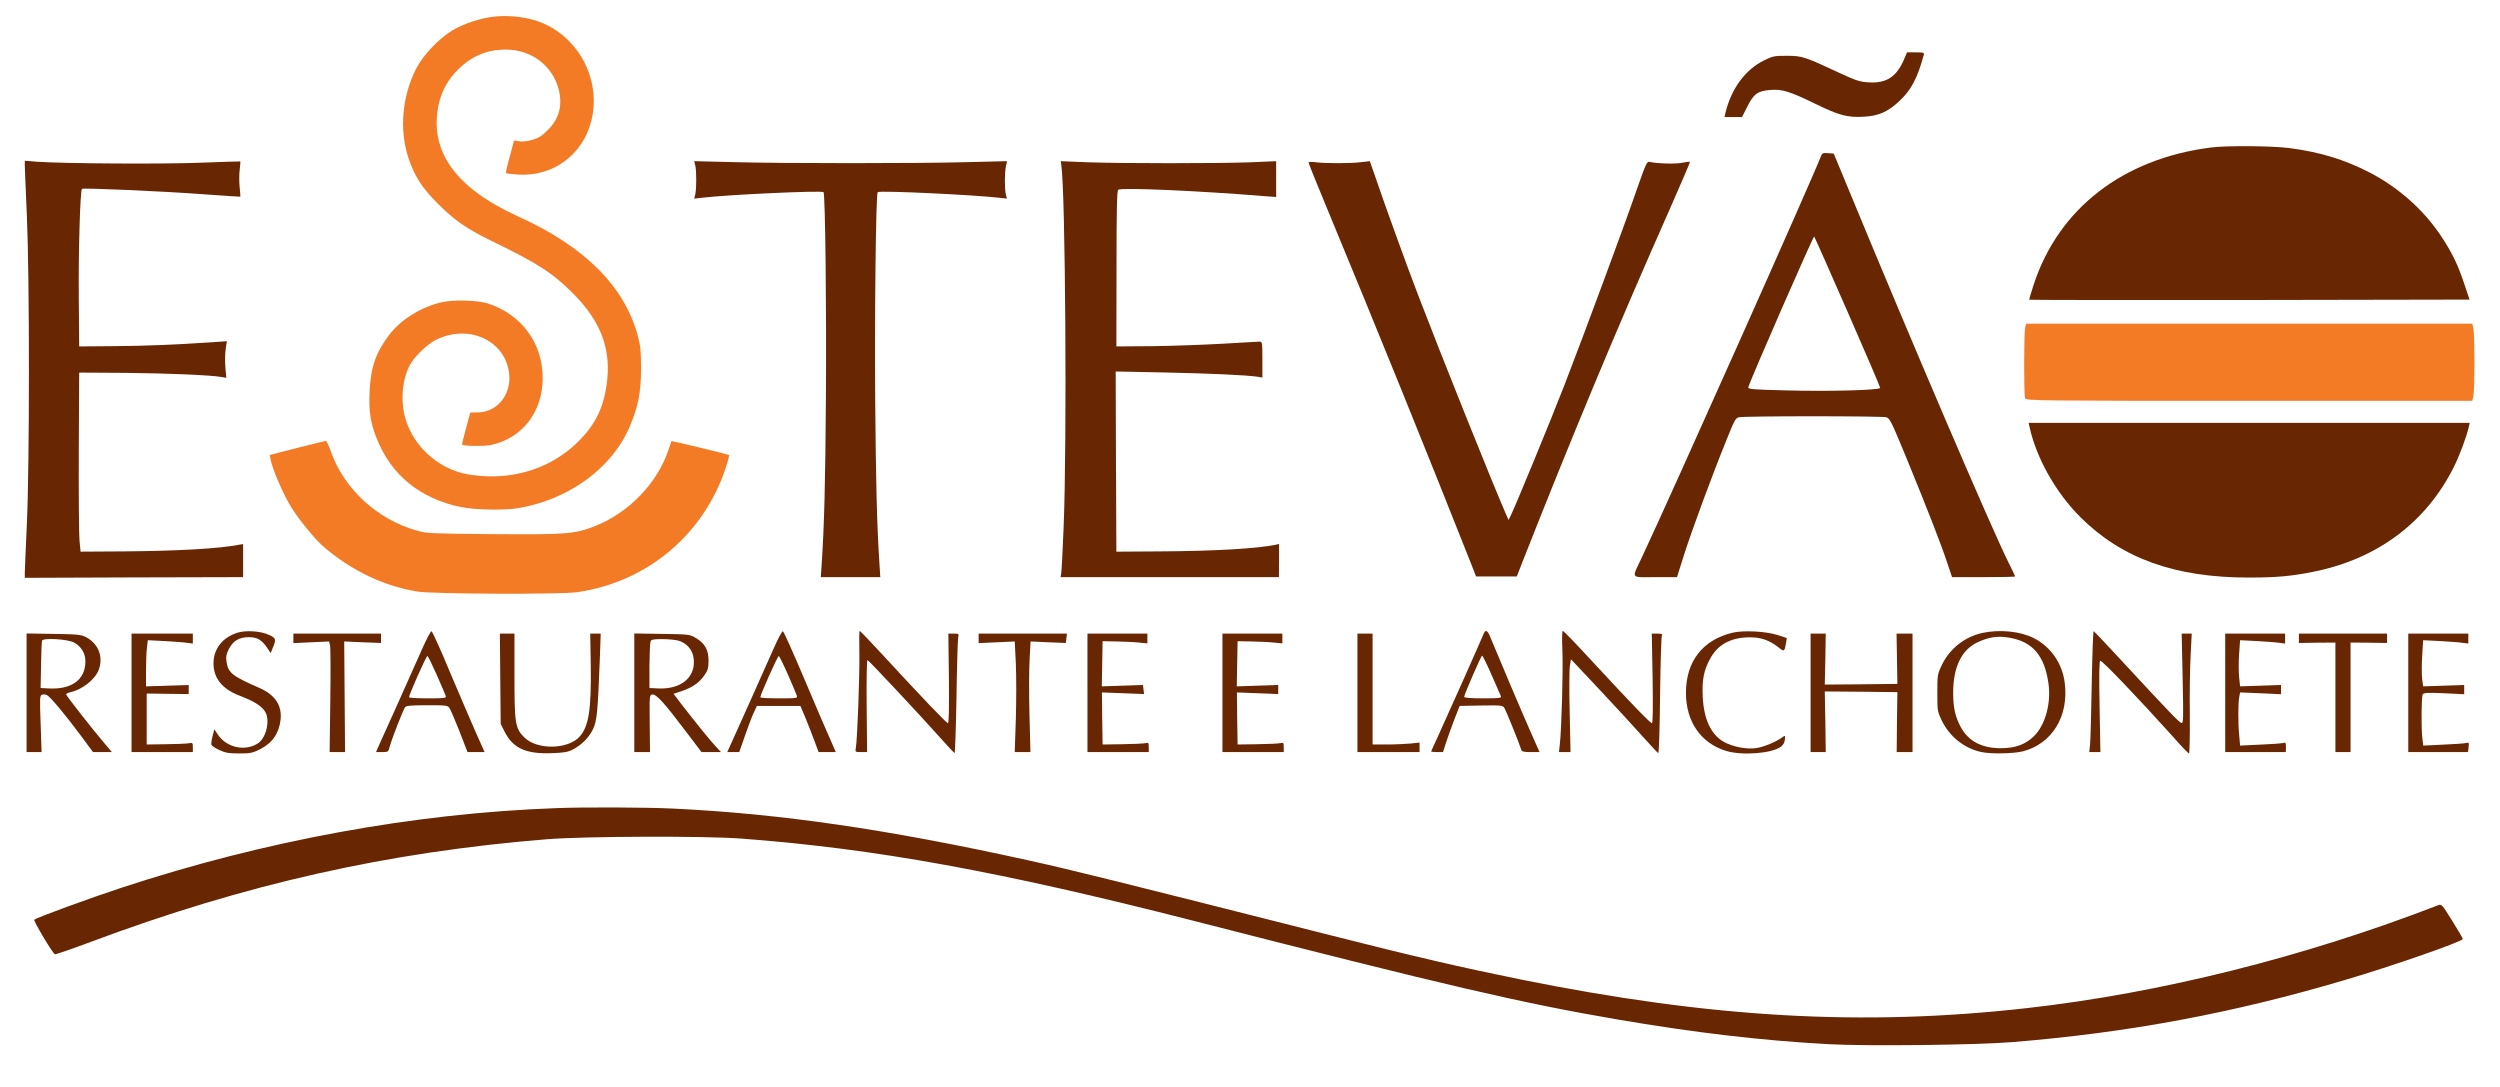 <?xml version="1.0" encoding="utf-8"?>
<!-- Generator: Adobe Illustrator 19.0.0, SVG Export Plug-In . SVG Version: 6.00 Build 0)  -->
<svg version="1.1" id="Camada_1" xmlns="http://www.w3.org/2000/svg" xmlns:xlink="http://www.w3.org/1999/xlink" x="0px" y="0px"
	 viewBox="907 -394 1815 789" style="enable-background:new 907 -394 1815 789;" xml:space="preserve">
<style type="text/css">
	.st0{fill:#F47B25;}
	.st1{fill:#692603;}
</style>
<g transform="translate(0,789) scale(0.1,-0.1)">
	<path class="st0" d="M12655,11709c-92-9-215-50-295-96c-98-57-217-181-267-278c-104-202-126-448-57-654c42-127,98-215,209-326
		c120-121,211-185,387-271c340-165,449-234,598-384c194-194,272-389,249-620c-20-204-86-340-232-476c-174-162-411-245-661-231
		c-56,3-128,13-161,22c-187,49-345,195-405,375c-45,133-34,300,27,412c32,59,123,147,183,178c242,124,515-3,537-249
		c14-149-89-273-226-275l-57-1l-31-115c-17-63-30-116-28-118c10-11,159-13,208-3c228,48,377,240,377,486c0,254-154,463-399,542
		c-76,24-245,28-333,9c-148-33-300-127-384-239c-98-130-134-238-141-417c-6-141,7-223,53-336c105-264,315-434,609-495
		c101-21,309-25,412-9c369,60,686,290,814,591c62,145,82,247,83,419c0,131-4,168-23,240c-96,360-385,649-866,867
		c-461,209-652,478-580,816c20,93,68,181,140,252c99,98,211,145,346,145c187,0,340-116,385-289c29-116,4-212-77-293
		c-45-45-68-60-114-73c-35-11-72-15-95-11l-38,6l-31-116c-18-64-30-118-28-121c3-2,39-7,81-10c259-20,481,143,541,398
		c76,325-132,661-455,733C12821,11713,12738,11718,12655,11709z"/>
	<path class="st1" d="M22892,11396c-54-125-128-172-256-164c-63,4-91,13-197,62c-270,126-283,130-394,131c-95,0-105-2-169-34
		c-136-67-238-206-280-383l-6-28h63h64l39,77c46,92,75,113,168,120c84,7,141-11,324-100c173-85,237-102,357-94c105,6,170,35,253,112
		c87,81,132,165,179,338c4,15-3,17-59,17h-63L22892,11396z"/>
	<path class="st1" d="M25120,10759c-639-82-1105-443-1286-997c-19-58-33-106-31-108s722-3,1600-2l1596,3l-39,116
		c-47,141-88,225-171,350c-127,189-309,350-518,458c-187,95-355,146-579,176C25570,10771,25233,10774,25120,10759z"/>
	<path class="st1" d="M22291,10698c-69-179-1078-2439-1299-2910c-78-166-90-148,95-148h158l53,168c58,180,201,569,306,827
		c59,147,66,161,93,166c15,4,255,7,533,7s518-3,533-7c27-6,36-25,154-311c149-364,249-620,292-752l33-98h229c126,0,229,2,229,5
		s-22,49-49,103c-121,242-700,1592-1154,2692l-114,275l-41,3C22306,10721,22299,10718,22291,10698z M22484,9565
		c130-296,236-544,236-551c0-17-377-27-696-18c-238,6-265,9-261,23c13,51,472,1100,478,1094C22245,10108,22354,9862,22484,9565z"/>
	<path class="st1" d="M9250,10629c0-19,7-182,15-364c20-450,20-1800,0-2240c-8-176-15-336-15-355v-35l792,3l793,2v120v120l-25-4
		c-143-29-449-46-835-49l-320-2l-8,84c-4,46-6,338-5,650l3,566l335-2c311-3,619-16,699-30l34-6l-7,79c-3,44-2,103,3,133l8,54l-96-7
		c-302-20-493-27-721-29l-255-2l-3,355c-3,328,10,776,23,789c9,8,585-17,879-39c148-11,270-19,271-18c1,2-1,32-5,68s-4,92,0,125
		s6,61,5,63c-1,1-128-3-281-9c-271-11-1001-7-1196,7l-88,7V10629z"/>
	<path class="st1" d="M14118,10628c9-43,9-164,0-207l-8-33l53,6c191,23,872,54,886,41c12-13,22-850,17-1500c-4-614-12-922-31-1207
		l-6-88h216h216l-6,93c-19,293-26,593-31,1187c-5,624,5,1502,18,1515s695-19,885-41l53-6l-8,33c-9,45-9,154,1,202l8,37l-283-7
		c-364-10-1341-10-1705,0l-283,7L14118,10628z"/>
	<path class="st1" d="M16775,10632c30-187,42-2022,17-2627c-7-176-15-330-18-342l-4-23h792h793l1,120v121l-25-6
		c-135-28-449-46-836-48l-320-2l-3,654l-2,654l352-7c331-7,597-19,678-31l35-6v131c0,123-1,130-20,130c-11,0-130-7-265-15
		s-364-16-510-18l-265-2l1,563c0,420,3,565,12,574c18,18,575-6,1077-47l70-5v130v130l-185-8c-240-9-930-9-1182,0l-197,8L16775,10632
		z"/>
	<path class="st1" d="M18570,10650c0-5,61-157,136-337c356-859,706-1721,1053-2598l27-70h148h148l33,85c361,918,694,1717,1081,2590
		c80,182,145,333,143,335s-29-1-59-7c-51-10-190-5-235,7c-18,5-27-15-94-207c-86-250-379-1041-523-1413c-100-258-364-899-392-952
		l-14-28l-22,50c-100,229-477,1171-631,1574c-86,224-233,629-315,869l-39,112l-60-7c-75-10-263-10-332-1
		C18592,10656,18570,10655,18570,10650z"/>
	<path class="st0" d="M23773,9453c-10-35-10-492-1-515c7-17,94-18,1627-18h1620l8,38c10,48,10,436,0,485l-8,37h-1619h-1620
		L23773,9453z"/>
	<path class="st1" d="M23805,8728c49-224,192-477,369-653c302-300,688-439,1226-438c201,0,307,10,470,43c460,93,813,357,1014,758
		c42,84,93,220,110,295l6,27h-1601h-1601L23805,8728z"/>
	<path class="st0" d="M11227,8578l-199-51l7-36c11-60,88-242,141-330c57-96,180-247,251-307c201-170,433-280,675-319
		c114-18,1043-22,1161-4c510,75,919,421,1078,909c15,47,25,86,21,87c-25,9-415,103-417,101c-1-2-10-28-20-58
		c-79-245-290-464-539-561c-144-56-206-61-734-57c-449,4-481,5-553,25c-290,81-530,302-627,575c-15,43-31,78-37,77
		C11430,8629,11336,8605,11227,8578z"/>
	<path class="st1" d="M10792,7236c-108-35-172-118-172-222c0-108,63-186,188-234c123-47,181-88,197-139c22-72-11-177-66-210
		c-94-58-227-27-288,67l-25,37l-13-50c-7-27-11-56-8-63s28-24,57-37c44-21,69-25,144-25c82,0,97,3,153,31c88,44,138,117,148,215
		c11,104-41,181-157,231c-193,84-224,109-235,187c-6,37-3,55,16,93c31,61,75,87,146,87c61,0,94-20,133-78l25-38l12,30
		c30,72,28,78-23,102C10965,7249,10854,7256,10792,7236z"/>
	<path class="st1" d="M12130,7108c-35-79-117-262-182-408c-66-146-126-280-134-297l-14-33h44c45,0,45,1,56,42c16,58,98,269,112,285
		c8,10,49,13,159,13c138,0,149-1,162-20c8-12,41-88,73-170l58-150h62h62l-66,148c-35,81-120,277-187,436c-66,160-126,291-132,293
		S12164,7186,12130,7108z M12241,6930c32-74,62-142,65-152c5-17-5-18-130-18c-75,0-136,3-136,8c-1,18,125,302,133,299
		C12178,7066,12208,7004,12241,6930z"/>
	<path class="st1" d="M14685,7118c-32-73-110-248-173-388s-125-279-138-307l-24-53h44h43l43,123c23,67,52,142,64,167l21,45h158h158
		l40-95c21-52,51-128,65-167l27-73h62h63l-45,103c-25,56-110,252-187,436c-78,184-146,336-152,338S14717,7191,14685,7118z
		 M14791,6931c32-73,61-141,64-152c6-18,0-19-129-19c-75,0-136,3-136,8c0,19,126,301,134,299C14729,7065,14759,7004,14791,6931z"/>
	<path class="st1" d="M15309,7089c3-157-15-634-26-691c-5-27-4-28,38-28h44l-3,336c-2,194,1,334,6,332c11-4,395-414,527-563
		c53-60,101-111,105-113c4-1,10,179,14,400c3,222,9,418,12,436c6,32,6,32-32,32h-39l4-325c2-221,0-325-7-325c-11,0-194,192-476,498
		c-87,94-161,172-165,172C15308,7250,15307,7178,15309,7089z"/>
	<path class="st1" d="M19841,7228c-14-36-284-642-335-752c-25-54-46-100-46-102s19-4,43-4h43l22,68c12,37,39,112,60,167l39,100
		l156,3c153,2,156,2,170-20c12-20,106-252,121-300c4-15,17-18,69-18h64l-72,163c-58,131-206,480-289,680
		C19869,7255,19853,7260,19841,7228z M19898,6932c34-76,64-146,68-155c6-15-6-17-130-17c-88,0-136,4-136,11c0,17,123,299,130,299
		C19834,7070,19865,7008,19898,6932z"/>
	<path class="st1" d="M20413,7108c6-137-6-575-19-685l-6-53h42h42l-6,288c-4,158-3,309,1,337l8,49l206-219c114-121,254-274,313-340
		s111-121,115-123c5-1,11,185,13,415c3,230,9,426,13,436c6,14,1,17-33,17h-40l6-325c3-221,2-325-5-325c-13,0-161,154-433,448
		c-112,122-208,222-214,222C20411,7250,20409,7195,20413,7108z"/>
	<path class="st1" d="M21650,7237c-218-52-340-208-340-437c0-208,107-364,289-421c116-36,333-20,401,30c16,12,26,30,28,51
		c4,33,3,33-20,16c-43-31-125-66-181-76c-69-13-178,7-244,45c-92,54-143,164-151,324c-6,122,7,192,51,274c55,106,151,159,287,160
		c84,1,146-21,212-73c41-33,44-31,54,28l6,40l-68,22C21888,7247,21729,7255,21650,7237z"/>
	<path class="st1" d="M23463,7235c-129-28-237-113-295-232c-32-67-33-71-33-203s1-136,33-203c57-115,160-198,283-226
		c67-16,236-13,304,4c213,55,336,255,305,497c-17,141-101,262-224,325C23738,7247,23588,7262,23463,7235z M23665,7199
		c163-30,247-130,276-325c22-143-20-302-100-384c-62-64-138-92-246-92c-137,0-234,51-289,152c-41,75-56,142-56,250
		c0,185,59,309,173,365C23509,7206,23575,7216,23665,7199z"/>
	<path class="st1" d="M24256,6868c-3-211-9-409-12-440l-6-58h40h41l-6,328c-4,228-3,331,5,335c10,7,281-277,522-545
		c62-71,117-128,122-128s7,125,6,278c-2,152,1,348,6,435l8,157h-37h-36l7-326c6-293,6-326-9-323c-16,4-98,89-431,449
		c-109,118-202,216-206,218C24266,7249,24260,7078,24256,6868z"/>
	<path class="st1" d="M9263,6801v-431h55h54l-7,205c-7,186-6,205,9,211c10,4,26,3,36-2c24-11,132-140,248-296l87-118h68h69l-49,58
		c-88,103-283,352-283,361c0,5,15,13,33,16c84,19,176,91,203,160c36,95,0,190-89,238c-39,20-58,22-238,25l-196,3V6801z M9610,7164
		c52-30,80-78,80-136c0-132-99-205-265-196l-60,3l3,165c1,91,5,171,7,179C9383,7201,9566,7190,9610,7164z"/>
	<path class="st1" d="M10025,6800v-430h223h222v35c0,32-2,34-27,29c-16-3-91-6-168-7l-140-2v185v185l153-2l152-2v33v33l-155-5
		l-155-5v114c0,63,3,138,7,168l6,53l121-6c67-4,140-9,164-13l42-5v36v36h-222h-223V6800z"/>
	<path class="st1" d="M11200,7196v-35l129,6l130,6l7-28c4-15,5-196,2-401l-5-374h56h56l-3,402l-3,401l133-6l134-5v34v34h-318h-318
		V7196z"/>
	<path class="st1" d="M12702,6902l3-328l30-59c60-117,154-160,339-153c91,3,119,8,154,26c66,35,119,88,148,150c28,60,34,124,49,515
		l6,177h-38h-38l4-235c4-321-15-440-82-514c-86-93-309-96-400-5c-67,67-72,99-72,447v307h-53h-53L12702,6902z"/>
	<path class="st1" d="M13675,6801v-431h57h57l-2,208c-2,203-2,207,19,210c28,4,90-64,240-264l117-154h70h71l-35,38
		c-37,38-150,178-253,311l-56,74l63,21c76,26,128,63,164,118c22,32,27,51,27,102c0,78-26,125-92,164c-46,27-50,27-247,30l-200,3
		V6801z M13995,7179c58-16,102-65,110-123c21-139-86-232-257-224l-63,3v160c1,88,4,168,8,178c5,14,19,17,84,17
		C13920,7190,13973,7185,13995,7179z"/>
	<path class="st1" d="M16175,7196v-35l131,6l131,6l8-161c4-89,4-269,0-402l-8-240h57h57l-7,273c-4,149-3,330,1,401l7,129l128-6
		l128-5l4,34l4,34h-321h-320V7196z"/>
	<path class="st1" d="M16965,6800v-430h223h222v35c0,32-2,35-22,30c-13-3-88-7-168-8l-145-2l-3,189l-2,189l153-6l153-6l-4,33l-4,33
		l-149-5l-150-5l3,164l3,164l100-2c55-1,128-4,163-8l62-6v36v35h-217h-218V6800z"/>
	<path class="st1" d="M17945,6800v-430h223h222v35c0,32-2,35-22,30c-13-3-88-7-168-8l-145-2l-3,189l-2,189l150-6l150-6v33v33l-150-5
		l-151-5l3,164l3,164l100-2c55-1,128-4,163-8l62-6v36v35h-217h-218V6800z"/>
	<path class="st1" d="M18925,6800v-430h226h225v34v35l-65-7c-37-3-113-7-171-7h-105v403v402h-55h-55V6800z"/>
	<path class="st1" d="M22215,6800v-430h55h55l-3,220l-4,220l264-2l263-3l-3-217l-2-218h57h58v430v430h-58h-58l3-182l3-183l-263-3
		l-264-2l4,185l3,185h-55h-55V6800z"/>
	<path class="st1" d="M25225,6800v-430h220h220l1,36c0,31-2,35-20,30c-12-3-87-9-167-12l-146-7l-6,69c-9,89-9,242,0,284l6,33l149-6
		l148-7v34v33l-148-5l-149-5l-7,68c-4,37-4,112,0,167l7,100l121-6c67-4,140-9,164-13l42-5v36v36h-218h-217V6800z"/>
	<path class="st1" d="M25760,7196v-34l133,2l132,1v-398v-397h55h55v397v398l133-1l132-2v34v34h-320h-320V7196z"/>
	<path class="st1" d="M26554,6800v-430h217h217l4,36c4,32,2,35-16,30c-12-3-87-9-167-12l-146-7l-6,48c-10,70-8,308,2,324
		c8,12,35,13,155,8l146-7v33v34l-149-5l-149-5l-7,53c-4,29-4,104,0,168l7,114l122-6c66-4,140-9,164-13l42-5v36v36h-218h-218V6800z"
		/>
	<path class="st1" d="M13110,5963c-1034-37-2118-236-3158-578c-231-76-619-218-633-232c-8-8,134-246,150-251c6-2,124,39,263,91
		c1121,419,2155,651,3308,744c274,22,1142,25,1410,5c974-73,1881-238,3285-597c1842-472,2381-597,3070-715c566-97,1049-154,1543-181
		c280-15,1069-6,1329,15c847,69,1603,210,2413,450c350,103,860,281,860,299c0,5-35,65-77,132c-74,119-78,123-102,113
		c-975-377-2017-638-2986-747c-1189-134-2291-72-3680,209c-428,87-766,165-1380,321c-1544,391-1877,474-2190,543
		c-1020,225-1800,339-2585,376C13758,5969,13313,5971,13110,5963z"/>
</g>
</svg>
